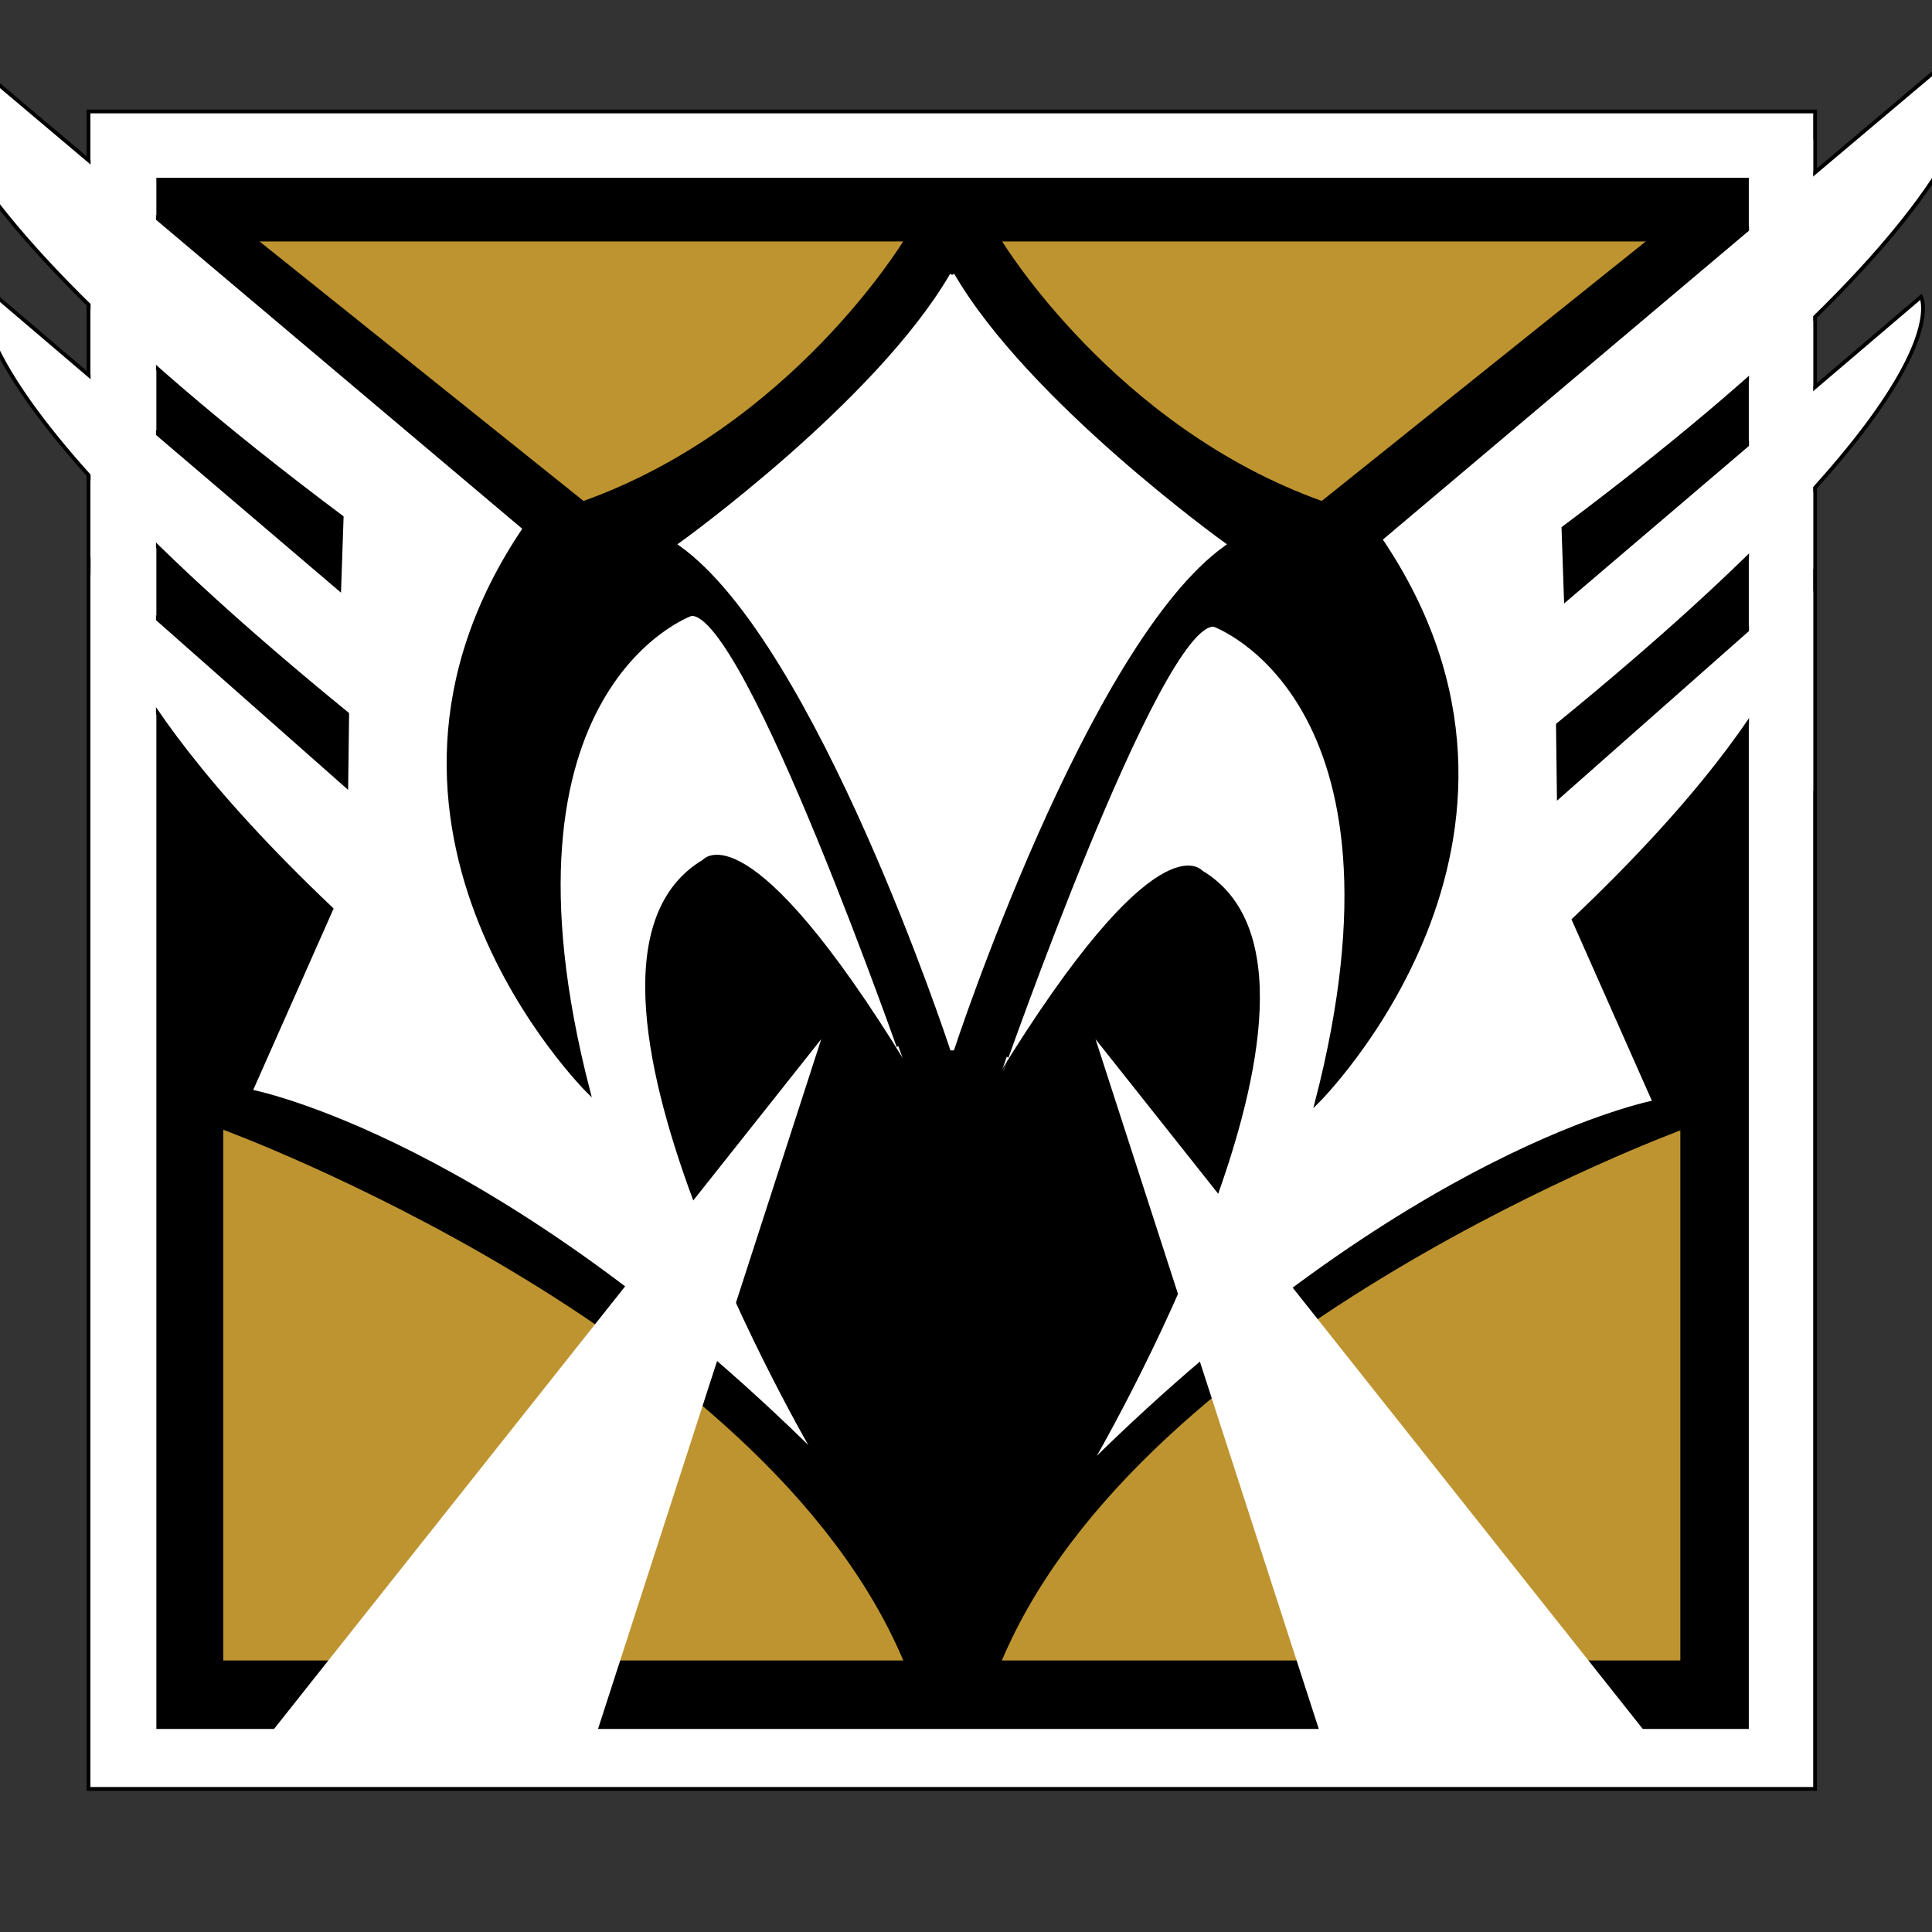 <?xml version="1.0" encoding="utf-8"?>
<!-- Generator: Adobe Illustrator 16.0.0, SVG Export Plug-In . SVG Version: 6.00 Build 0)  -->
<!DOCTYPE svg PUBLIC "-//W3C//DTD SVG 1.1//EN" "http://www.w3.org/Graphics/SVG/1.1/DTD/svg11.dtd">
<svg version="1.1" id="Layer_2" xmlns="http://www.w3.org/2000/svg" xmlns:xlink="http://www.w3.org/1999/xlink" x="0px" y="0px"
	 width="512px" height="512px" viewBox="0 0 512 512" enable-background="new 0 0 512 512" xml:space="preserve">
<rect x="0" y="0" width="512" height="512" fill="#333333" stroke="none"/>
<g>
	<rect x="23.454" y="29.538" fill="#FFFFFF" stroke="#000000" stroke-miterlimit="10" width="457.563" height="444.539"/>
	<rect x="41.941" y="47.605" stroke="#000000" stroke-miterlimit="10" width="421.008" height="410.084"/>
	<rect x="59.168" y="63.992" fill="#BE9431" width="386.135" height="376.05"/>
	<path stroke="#000000" stroke-miterlimit="10" d="M252.445,448.445l-12.519-8.403C202.618,351.387,59.168,298.865,59.168,298.865
		l-10.972-4.621V63.363l19.795,0.629l86.555,69.328c55.462-19.748,85.38-69.328,85.38-69.328l12.309-10.504l12.763,10.497
		c0,0,29.913,49.582,85.374,69.335l86.561-69.32l19.796-0.627l-0.021,230.881l-10.973,4.62c0,0-143.454,52.509-180.771,141.161
		l-12.52,8.402"/>
	<path fill="#FFFFFF" stroke="#000000" stroke-miterlimit="10" d="M183.184,162.717c0,0-55.038,19.338-27.289,126.476
		c0,0-70.6-69.737-16.832-149.157L-17.263,8.129c0,0-24.555,29.823,107.815,128.96l-0.647,18.92L-4.226,75.774
		c0,0-13.442,23.952,96.237,113.429l-0.239,19.024l-67.414-59.559c0,0-3.356,28.781,63.461,92.216l-21.421,48.323
		c0,0,64.708,12.175,150.017,96.613c0,0-76.493-129.82-29.859-157.559c0,0,11.342-14.289,53.371,54.192
		C239.927,282.455,197.89,161.874,183.184,162.717z"/>
	<path fill="#FFFFFF" stroke="#FFFFFF" stroke-miterlimit="10" d="M252.233,72.815c-19.747,34.034-71.848,71.43-71.848,71.43
		c36.556,26.05,71.85,133.613,71.85,133.613h0.21c0,0,35.294-107.563,71.849-133.614c0,0-52.101-37.396-71.849-71.429"/>
	<polygon fill="#FFFFFF" stroke="#FFFFFF" stroke-miterlimit="10" points="67.992,464.832 155.807,464.832 216.311,277.857 	"/>
	<rect x="24.005" y="38.782" fill="#FFFFFF" width="17.333" height="158.193"/>
	<path fill="#FFFFFF" stroke="#000000" stroke-miterlimit="10" d="M321.69,165.581c0,0,55.037,19.339,27.285,126.477
		c0,0,70.602-69.736,16.836-149.157L522.141,10.999c0,0,24.555,29.824-107.818,128.958l0.646,18.92l94.133-80.233
		c0,0,13.441,23.952-96.24,113.426l0.238,19.025l67.416-59.558c0,0,3.355,28.781-63.463,92.214l21.419,48.324
		c0,0-64.709,12.174-150.02,96.609c0,0,76.497-129.818,29.864-157.559c0,0-11.342-14.289-53.373,54.191
		C264.943,285.317,306.984,164.737,321.69,165.581z"/>
	<rect x="463.506" y="36.949" fill="#FFFFFF" width="16.999" height="172.526"/>
	<polygon fill="#FFFFFF" stroke="#FFFFFF" stroke-miterlimit="10" points="439.979,464.829 352.163,464.831 291.652,277.859 	"/>
</g>
</svg>
